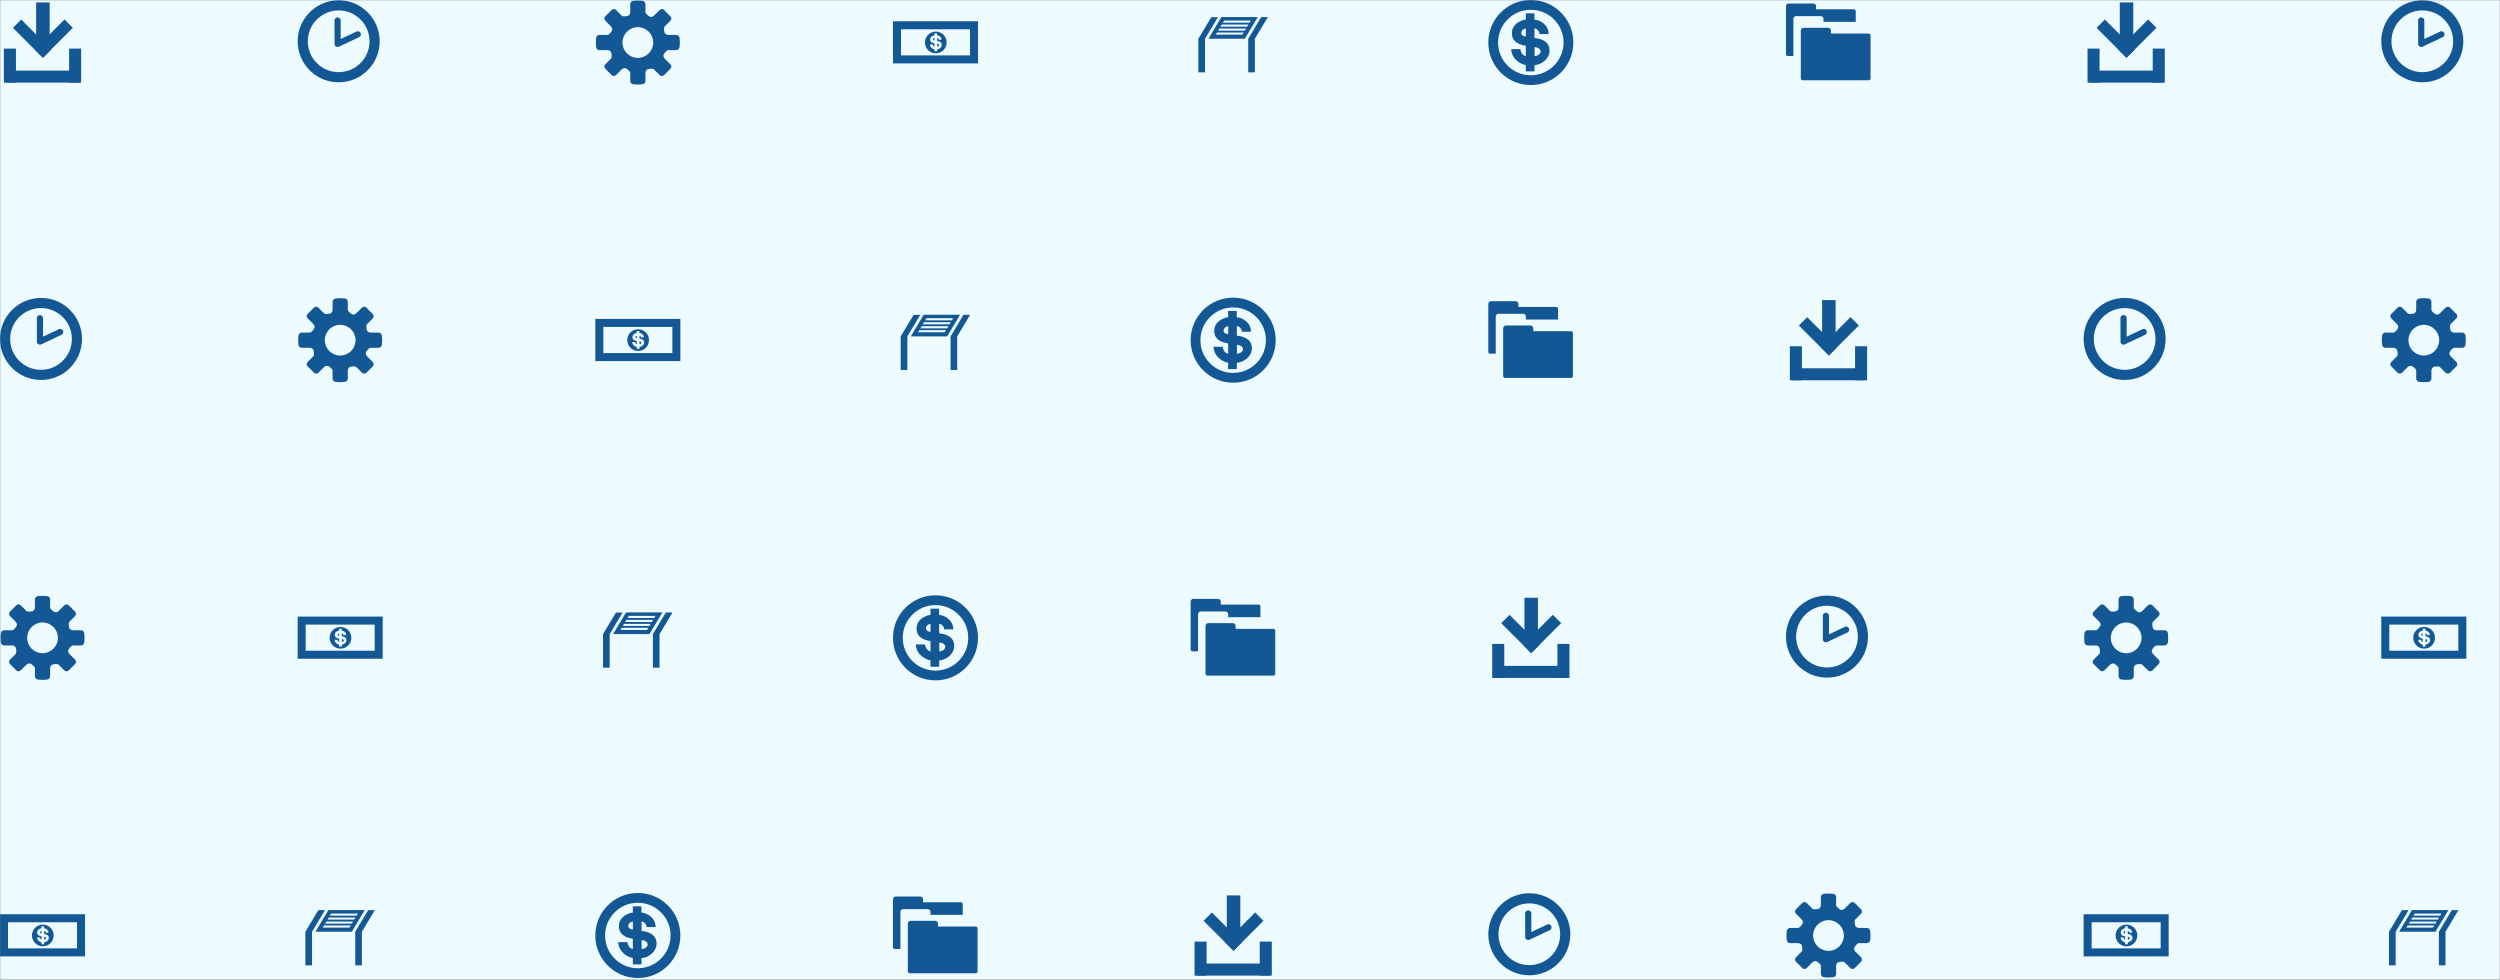 <svg xmlns="http://www.w3.org/2000/svg" version="1.1" xmlns:xlink="http://www.w3.org/1999/xlink" xmlns:svgjs="http://svgjs.dev/svgjs" width="1411" height="553" preserveAspectRatio="none" viewBox="0 0 1411 553"><rect x="0" y="0" width="1411" height="553" fill="#808080" stroke="none"/><g mask="url(&quot;#SvgjsMask6329&quot;)" fill="none"><rect width="1411" height="553" x="0" y="0" fill="rgba(237, 251, 255, 1)"></rect><use xlink:href="#SvgjsG6337" transform="translate(0, 0)" fill="rgba(19, 87, 149, 1)"></use></g><defs><mask id="SvgjsMask6329"><rect width="1411" height="553" fill="#ffffff"></rect></mask><g id="SvgjsG6330"><path d="M6.498 9.304L12.139 3.663l1.565 1.566-5.641 5.641z"></path><path d="M6.8 0.457h2.541v8.028H6.8z"></path><path d="M8.072 10.876L2.429 5.238l1.563-1.566L9.636 9.313zM1.2 13.277h13.733v2.266H1.2z"></path><path d="M0.733 9.143h2.267v6.4h-2.267z m12.267 0h2.267v6.4h-2.267z"></path></g><g id="SvgjsG6331"><path d="M7.713 15.485C3.459 15.485 0 12.025 0 7.768 0 3.513 3.459 0.051 7.713 0.051S15.432 3.513 15.432 7.768c0 4.257-3.465 7.716-7.719 7.717z m0-1.91c3.201 0 5.81-2.604 5.81-5.809 0-3.199-2.61-5.807-5.81-5.807-3.202 0-5.804 2.609-5.804 5.807-0.001 3.206 2.602 5.809 5.804 5.809z"></path><path d="M7.753 8.787a0.574 0.574 0 0 1-0.554-0.042 0.578 0.578 0 0 1-0.259-0.399L6.931 3.862a0.58 0.58 0 0 1 1.162 0v3.478l2.975-1.4a0.578 0.578 0 0 1 0.773 0.275c0.138 0.292 0.011 0.637-0.276 0.774l-3.81 1.798z"></path></g><g id="SvgjsG6332"><path d="M15.233 9.431c0.295 0 0.569-0.239 0.61-0.532 0 0 0.056-0.411 0.056-0.899s-0.056-0.899-0.056-0.899c-0.041-0.292-0.315-0.531-0.61-0.53h-1.524c-0.295 0-0.602-0.188-0.681-0.418s-0.188-0.967 0.021-1.176l1.078-1.077c0.209-0.209 0.225-0.565 0.036-0.792l-1.268-1.268c-0.227-0.189-0.583-0.173-0.792 0.036l-1.078 1.077c-0.208 0.209-0.556 0.293-0.772 0.187s-0.822-0.552-0.821-0.847V0.767c0-0.295-0.239-0.569-0.531-0.61 0 0-0.411-0.057-0.9-0.056s-0.899 0.057-0.899 0.056c-0.293 0.04-0.532 0.315-0.532 0.61v1.524c0 0.295-0.188 0.601-0.418 0.681s-0.967 0.188-1.176-0.021l-1.078-1.078C3.689 1.665 3.333 1.649 3.107 1.837l-1.268 1.268c-0.189 0.227-0.173 0.583 0.036 0.792l1.077 1.078c0.209 0.209 0.293 0.556 0.187 0.772s-0.552 0.822-0.847 0.822H0.767c-0.295 0-0.569 0.239-0.61 0.531 0 0-0.057 0.411-0.056 0.899s0.057 0.899 0.056 0.9c0.04 0.293 0.315 0.532 0.61 0.532h1.525c0.295 0 0.601 0.188 0.681 0.417 0.079 0.23 0.188 0.967-0.02 1.176l-1.078 1.077C1.667 12.311 1.651 12.667 1.84 12.893l1.267 1.268c0.227 0.189 0.583 0.173 0.792-0.036l1.077-1.077c0.209-0.208 0.556-0.292 0.772-0.187s0.821 0.553 0.822 0.848v1.524c0 0.295 0.239 0.569 0.532 0.61 0 0 0.411 0.057 0.899 0.057s0.899-0.056 0.899-0.057c0.293-0.04 0.531-0.315 0.532-0.609v-1.524c0-0.295 0.188-0.602 0.418-0.681 0.23-0.079 0.967-0.188 1.176 0.021l1.077 1.077c0.209 0.209 0.565 0.225 0.792 0.036l1.268-1.267c0.189-0.227 0.173-0.583-0.036-0.792l-1.078-1.077c-0.209-0.209-0.293-0.557-0.186-0.773 0.106-0.216 0.552-0.822 0.847-0.822h1.525zM8 10.892c-1.597 0-2.891-1.294-2.891-2.892 0-1.596 1.295-2.891 2.891-2.891S10.892 6.404 10.892 8 9.597 10.892 8 10.892z"></path></g><g id="SvgjsG6333"><path d="M8.312 8.242l0 0.521c0.492-0.069 0.443-0.509 0-0.52v-0.001z m-0.51-0.627V7.155c-0.365 0.064-0.358 0.454 0 0.46z"></path><path d="M8.055 5.946c-1.128 0-2.044 0.915-2.044 2.043 0 1.129 0.915 2.044 2.045 2.044 1.129 0 2.043-0.915 2.043-2.044 0-1.128-0.915-2.043-2.043-2.043l-0.001 0z m0.251 3.336v0.364h-0.507v-0.37c-0.29-0.043-0.822-0.323-0.855-0.924h0.534c0.034 0.154 0.078 0.34 0.321 0.409l-0.001-0.605c-0.334-0.048-0.814-0.194-0.814-0.73 0-0.602 0.666-0.789 0.813-0.789v-0.364h0.502v0.364c0.338 0.02 0.83 0.302 0.829 0.84h-0.528c-0.014-0.16-0.137-0.317-0.296-0.327v0.554c0.403 0.041 0.877 0.195 0.877 0.738 0 0.473-0.475 0.818-0.877 0.84h0.002z"></path><path d="M0 11.93h16V4H0v7.93z m1.508-1.508V5.508h12.984V10.422H1.508z"></path></g><g id="SvgjsG6334"><path d="M2.704 7.28L5.136 3.232h-1.248L1.451 7.285v6.32h1.253V7.283zM12.083 7.285L14.515 3.229h-1.248l-2.432 4.056v6.32h1.248v-6.32z" fill-rule="evenodd"></path><path d="M11.205 4.064l-0.119 0.2H6.059l0.119-0.2 0.12-0.2h5.024l-0.119 0.2z m-0.448 0.752l-0.12 0.198h-5.024l0.117-0.2 0.12-0.201h5.024l-0.117 0.2z m-0.448 0.749l-0.12 0.2h-5.024l0.118-0.2 0.119-0.2h5.024l-0.119 0.2z m-0.451 0.749l-0.117 0.2h-5.024l0.118-0.199 0.12-0.2h5.024l-0.118 0.202zM5.781 3.216l-2.432 4.069h6.838L12.621 3.216H5.779z" fill-rule="evenodd"></path></g><g id="SvgjsG6335"><path d="M7.996 16h-0.001c-2.137-0.001-4.145-0.834-5.655-2.345C0.829 12.142-0.002 10.132 0 7.995-0.002 5.861 0.828 3.853 2.338 2.342 3.848 0.832 5.855 0 7.99 0h0.01C10.136 0 12.146 0.832 13.656 2.342c1.51 1.51 2.342 3.518 2.344 5.653-0.002 2.139-0.835 4.148-2.346 5.66-1.512 1.511-3.521 2.344-5.658 2.345z m-0.006-14.161c-1.644 0-3.189 0.64-4.351 1.804-1.162 1.163-1.801 2.708-1.8 4.352-0.001 1.648 0.639 3.196 1.802 4.359 1.163 1.164 2.709 1.805 4.354 1.807 3.398-0.002 6.163-2.768 6.167-6.166-0.002-3.394-2.765-6.155-6.16-6.155h-0.01z"></path><path d="M8.692 7.143V5.35c0.511 0.037 0.91 0.544 0.957 1.062h1.697c0.002-1.741-1.581-2.657-2.672-2.724v-1.175H7.056v1.175c-0.476 0.004-2.622 0.611-2.62 2.558-0.003 1.733 1.545 2.206 2.62 2.358v1.959c-0.783-0.222-0.926-0.824-1.036-1.323h-1.723c0.11 1.949 1.823 2.856 2.759 2.995v1.202h1.636v-1.184c1.294-0.07 2.827-1.187 2.829-2.716-0.002-1.758-1.529-2.256-2.829-2.393zM7.064 6.855c-1.152-0.018-1.175-1.281 0-1.488v1.488z m1.645 3.717V8.883c1.427 0.039 1.586 1.462 0 1.689z"></path></g><g id="SvgjsG6336"><path d="M1.396 3.591v6.948h-1.04A0.356 0.356 0 0 1 0 10.182V1.217C0 0.914 0.227 0.667 0.537 0.667h4.593C5.44 0.667 5.667 0.913 5.667 1.216v0.527h7.102c0.198 0 0.357 0.159 0.357 0.355v2.016h-6.064V3.587c0-0.303-0.226-0.549-0.537-0.55H1.933c-0.311 0-0.537 0.25-0.537 0.555z" fill-rule="evenodd"></path><path d="M15.918 14.746c0 0.197-0.159 0.355-0.357 0.355H3.149c-0.198 0-0.357-0.158-0.356-0.355V5.78c0-0.303 0.227-0.55 0.536-0.55h4.593c0.311 0 0.538 0.246 0.538 0.549v0.527h7.101c0.198 0 0.357 0.159 0.357 0.355v8.085z" fill-rule="evenodd"></path></g><g id="SvgjsG6337"><use xlink:href="#SvgjsG6330" transform="translate(0, 0) scale(3)" fill="rgba(19, 87, 149, 1)"></use><use xlink:href="#SvgjsG6331" transform="translate(0, 168) scale(3)" fill="rgba(19, 87, 149, 1)"></use><use xlink:href="#SvgjsG6332" transform="translate(0, 336) scale(3)" fill="rgba(19, 87, 149, 1)"></use><use xlink:href="#SvgjsG6333" transform="translate(0, 504) scale(3)" fill="rgba(19, 87, 149, 1)"></use><use xlink:href="#SvgjsG6331" transform="translate(168, 0) scale(3)" fill="rgba(19, 87, 149, 1)"></use><use xlink:href="#SvgjsG6332" transform="translate(168, 168) scale(3)" fill="rgba(19, 87, 149, 1)"></use><use xlink:href="#SvgjsG6333" transform="translate(168, 336) scale(3)" fill="rgba(19, 87, 149, 1)"></use><use xlink:href="#SvgjsG6334" transform="translate(168, 504) scale(3)" fill="rgba(19, 87, 149, 1)"></use><use xlink:href="#SvgjsG6332" transform="translate(336, 0) scale(3)" fill="rgba(19, 87, 149, 1)"></use><use xlink:href="#SvgjsG6333" transform="translate(336, 168) scale(3)" fill="rgba(19, 87, 149, 1)"></use><use xlink:href="#SvgjsG6334" transform="translate(336, 336) scale(3)" fill="rgba(19, 87, 149, 1)"></use><use xlink:href="#SvgjsG6335" transform="translate(336, 504) scale(3)" fill="rgba(19, 87, 149, 1)"></use><use xlink:href="#SvgjsG6333" transform="translate(504, 0) scale(3)" fill="rgba(19, 87, 149, 1)"></use><use xlink:href="#SvgjsG6334" transform="translate(504, 168) scale(3)" fill="rgba(19, 87, 149, 1)"></use><use xlink:href="#SvgjsG6335" transform="translate(504, 336) scale(3)" fill="rgba(19, 87, 149, 1)"></use><use xlink:href="#SvgjsG6336" transform="translate(504, 504) scale(3)" fill="rgba(19, 87, 149, 1)"></use><use xlink:href="#SvgjsG6334" transform="translate(672, 0) scale(3)" fill="rgba(19, 87, 149, 1)"></use><use xlink:href="#SvgjsG6335" transform="translate(672, 168) scale(3)" fill="rgba(19, 87, 149, 1)"></use><use xlink:href="#SvgjsG6336" transform="translate(672, 336) scale(3)" fill="rgba(19, 87, 149, 1)"></use><use xlink:href="#SvgjsG6330" transform="translate(672, 504) scale(3)" fill="rgba(19, 87, 149, 1)"></use><use xlink:href="#SvgjsG6335" transform="translate(840, 0) scale(3)" fill="rgba(19, 87, 149, 1)"></use><use xlink:href="#SvgjsG6336" transform="translate(840, 168) scale(3)" fill="rgba(19, 87, 149, 1)"></use><use xlink:href="#SvgjsG6330" transform="translate(840, 336) scale(3)" fill="rgba(19, 87, 149, 1)"></use><use xlink:href="#SvgjsG6331" transform="translate(840, 504) scale(3)" fill="rgba(19, 87, 149, 1)"></use><use xlink:href="#SvgjsG6336" transform="translate(1008, 0) scale(3)" fill="rgba(19, 87, 149, 1)"></use><use xlink:href="#SvgjsG6330" transform="translate(1008, 168) scale(3)" fill="rgba(19, 87, 149, 1)"></use><use xlink:href="#SvgjsG6331" transform="translate(1008, 336) scale(3)" fill="rgba(19, 87, 149, 1)"></use><use xlink:href="#SvgjsG6332" transform="translate(1008, 504) scale(3)" fill="rgba(19, 87, 149, 1)"></use><use xlink:href="#SvgjsG6330" transform="translate(1176, 0) scale(3)" fill="rgba(19, 87, 149, 1)"></use><use xlink:href="#SvgjsG6331" transform="translate(1176, 168) scale(3)" fill="rgba(19, 87, 149, 1)"></use><use xlink:href="#SvgjsG6332" transform="translate(1176, 336) scale(3)" fill="rgba(19, 87, 149, 1)"></use><use xlink:href="#SvgjsG6333" transform="translate(1176, 504) scale(3)" fill="rgba(19, 87, 149, 1)"></use><use xlink:href="#SvgjsG6331" transform="translate(1344, 0) scale(3)" fill="rgba(19, 87, 149, 1)"></use><use xlink:href="#SvgjsG6332" transform="translate(1344, 168) scale(3)" fill="rgba(19, 87, 149, 1)"></use><use xlink:href="#SvgjsG6333" transform="translate(1344, 336) scale(3)" fill="rgba(19, 87, 149, 1)"></use><use xlink:href="#SvgjsG6334" transform="translate(1344, 504) scale(3)" fill="rgba(19, 87, 149, 1)"></use></g></defs></svg>